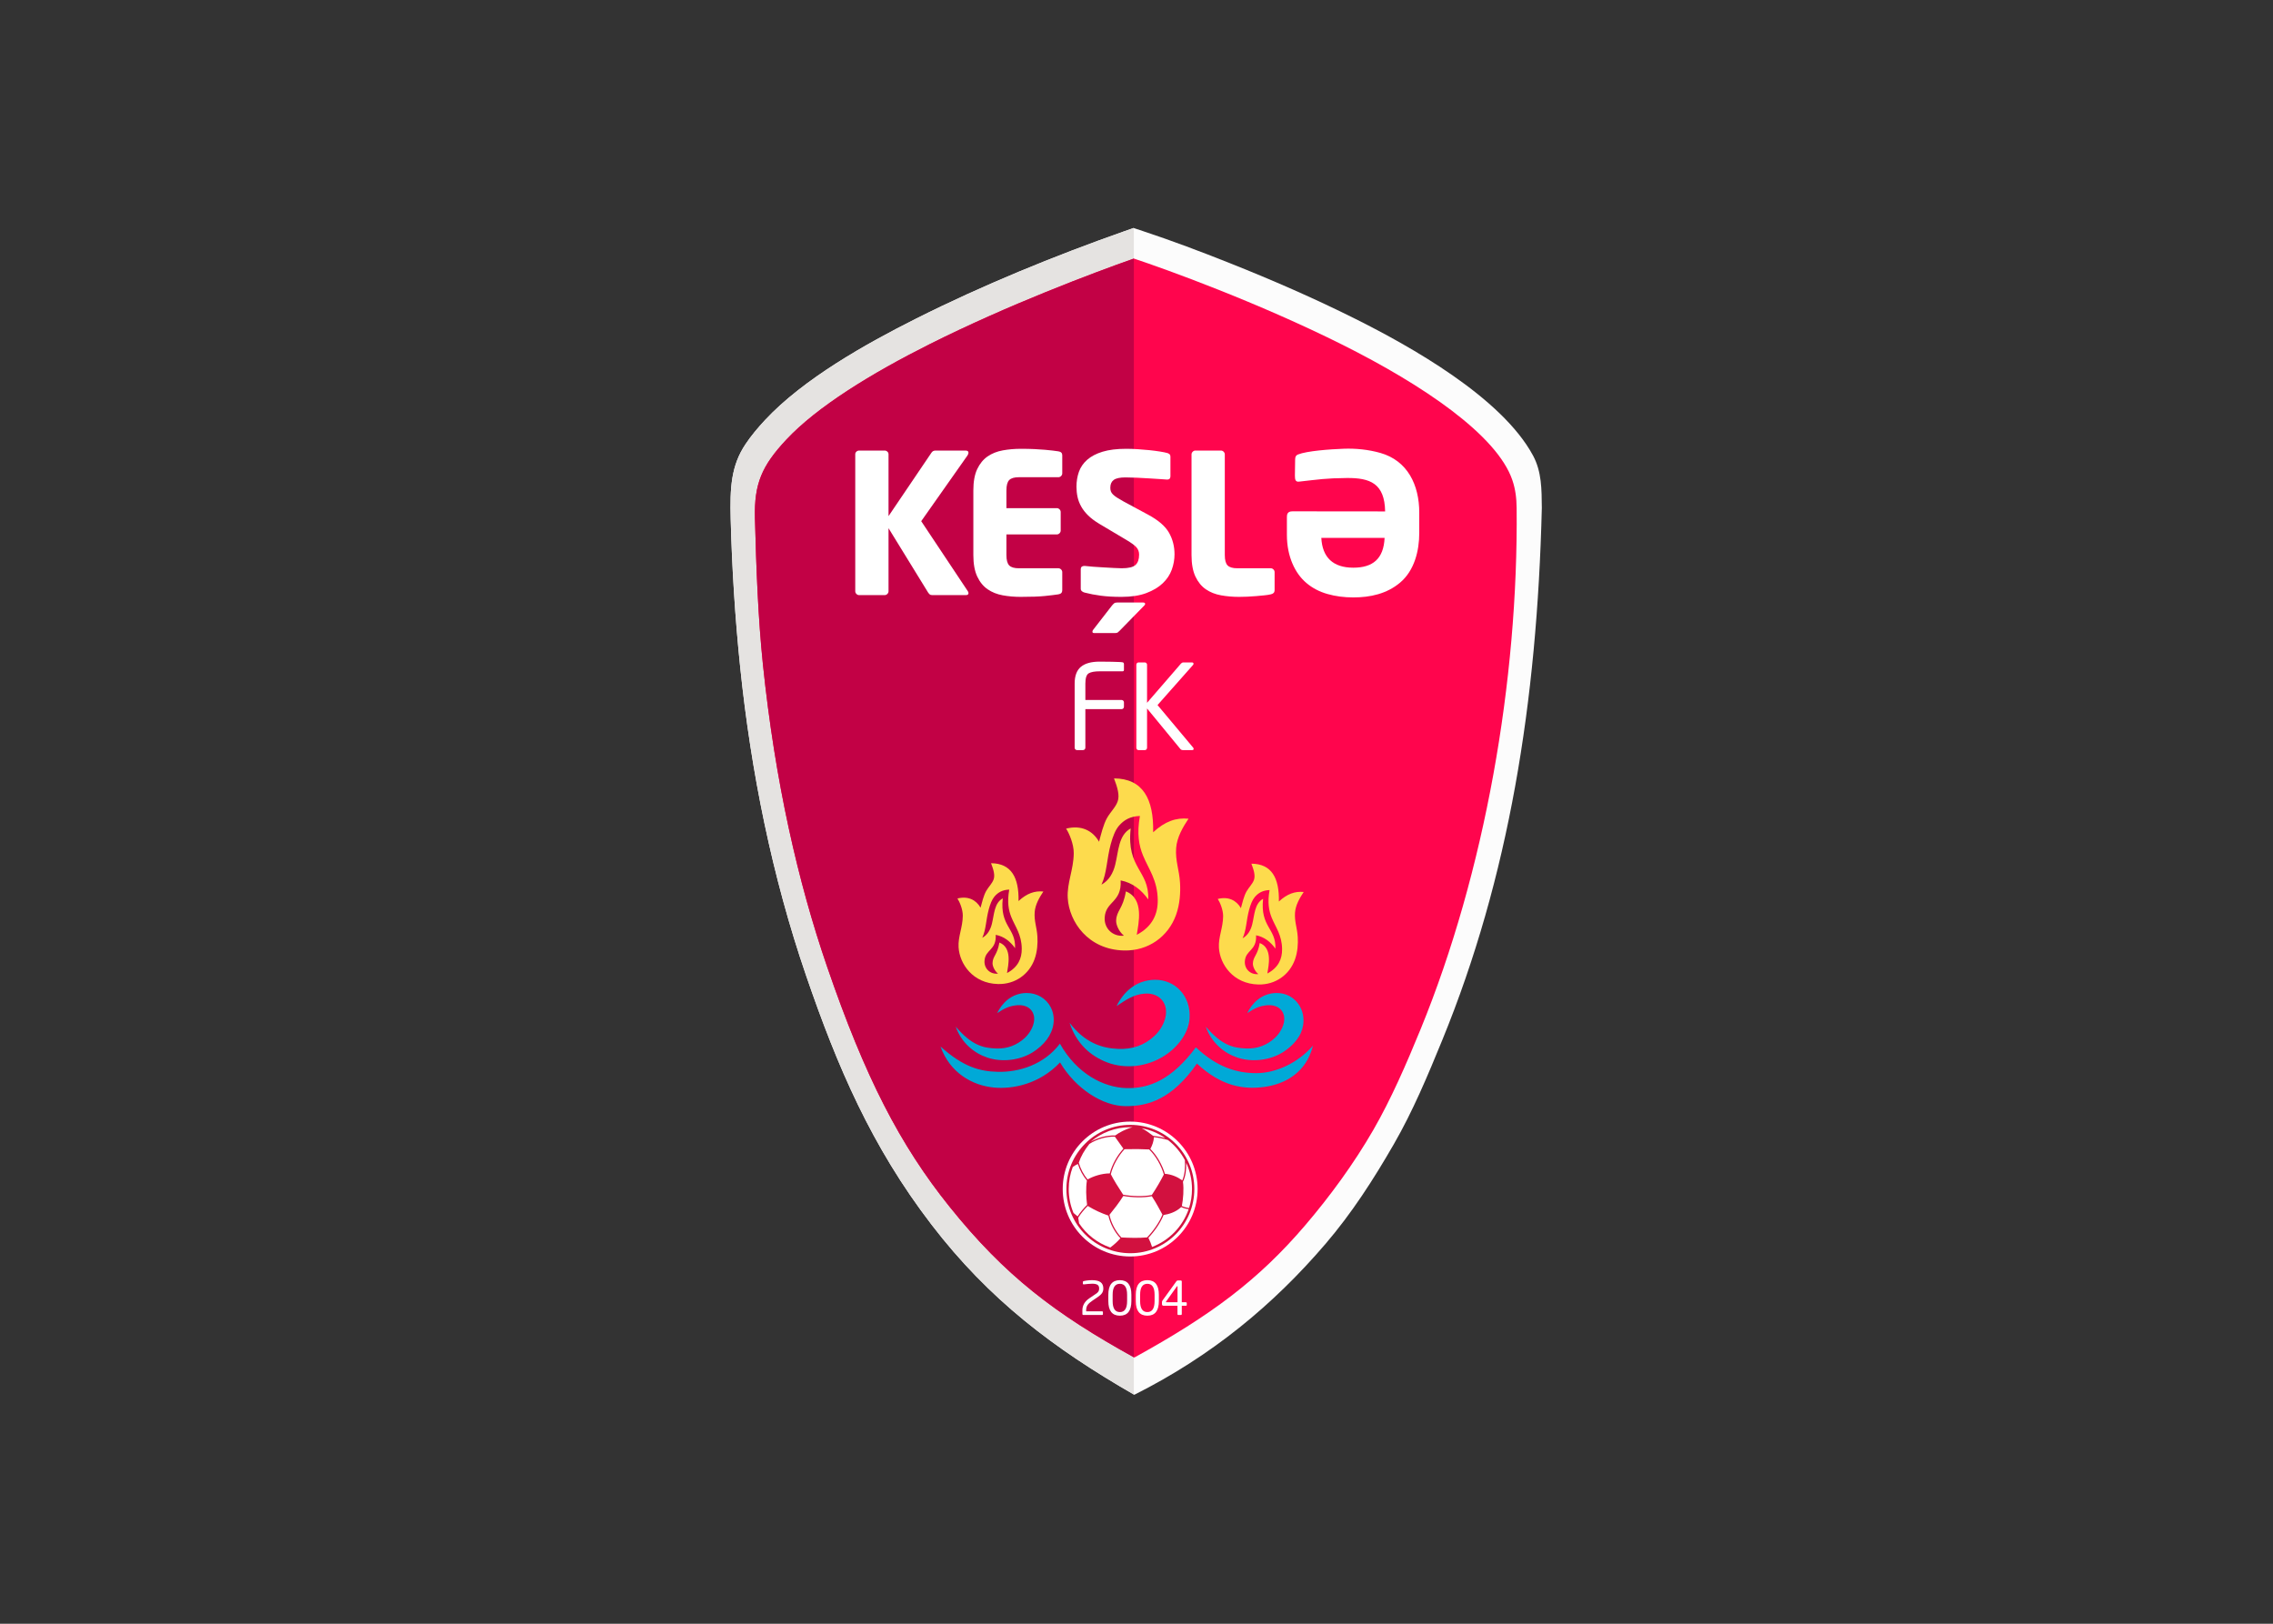 <svg clip-rule="evenodd" fill-rule="evenodd" stroke-linejoin="round" stroke-miterlimit="2" viewBox="0 0 560 400" xmlns="http://www.w3.org/2000/svg"><rect x="0" y="0" width="560" height="400" fill="#333333" stroke="none"/><g transform="matrix(.507 0 0 .507 129.014 -13.538)"><path d="m300.933 138.989c14.119 4.672 28.199 9.994 42.014 15.487 20.78 8.261 41.4 17.244 61.399 27.252 25.96 12.989 70.875 37.894 86.167 66.364 4.226 7.868 4.164 16.453 4.253 25.37-2.311 94.712-16.079 179.687-48.371 258.591-7.04 17.203-14.289 34.535-23.584 50.657-9.874 17.128-20.342 33.401-33.19 48.406-25.322 29.572-55.288 54.428-92.888 73.294-39.241-22.548-70.546-46.216-98.465-82.579-29.264-38.113-45.792-76.747-61.001-121.053-16.587-48.323-26.774-99.054-32.036-149.815-2.476-23.891-3.997-48.013-4.626-72.017-.4-15.279.166-25.963 7.277-36.535 2.571-3.823 5.705-7.634 9.446-11.642 18.693-20.027 49.103-37.076 73.48-49.308 32.34-16.226 66.894-30.34 101.033-42.383l4.531-1.598z" fill="#fcfcfc"/><path d="m296.517 704.285c-39.139-22.51-70.382-46.158-98.249-82.454-29.264-38.113-45.792-76.747-61.001-121.053-16.587-48.323-26.774-99.054-32.036-149.815-2.476-23.891-3.997-48.013-4.626-72.017-.4-15.279.166-25.963 7.277-36.535 2.571-3.823 5.705-7.634 9.446-11.642 18.693-20.027 49.103-37.076 73.48-49.308 32.34-16.226 66.894-30.34 101.033-42.383l4.531-1.598.145.048z" fill="#e5e3e1"/><path d="m296.517 152.334c15.868 5.251 60.251 21.304 101.539 41.964 38.851 19.441 74.887 43.753 82.377 65.653 1.562 4.567 2.044 8.941 2.091 13.651.839 83.911-15.51 177.057-46.644 253.126-7.023 17.161-14.385 34.056-22.979 48.961-9.485 16.45-21.066 32.249-33.063 46.299-22.706 26.591-45.72 43.756-83.094 64.329-38.496-21.259-62.821-39.688-89.781-73.283-24.059-29.982-40.973-62.638-59.575-116.82-14.022-40.841-25.18-89.417-31.123-146.701-2.317-22.339-3.22-45.966-3.875-70.936-.445-16.936 3.424-25.586 15.214-38.217 15.003-16.074 41.545-32.304 69.508-46.335 38.32-19.227 79.742-34.754 99.405-41.691z" fill="#ff054d" fill-rule="nonzero"/><path d="m296.517 686.192c-38.364-21.207-62.647-39.629-89.554-73.158-24.059-29.982-40.973-62.638-59.575-116.82-14.022-40.841-25.18-89.417-31.123-146.701-2.317-22.339-3.22-45.966-3.875-70.936-.445-16.936 3.424-25.586 15.214-38.217 15.003-16.074 41.545-32.304 69.508-46.335 38.32-19.227 79.742-34.754 99.405-41.691z" fill="#c20145" fill-rule="nonzero"/><path d="m263.595 429.318c1.489 2.266 3.757 7.507 3.714 11.963-.078 8.097-3.368 14.434-2.916 21.806.703 11.483 9.839 25.041 27.341 25.442 11.846.271 21.487-6.752 25.265-17.228 1.916-5.312 2.234-10.987 1.955-15.653-.383-6.398-2.335-10.637-1.886-16.876.379-5.27 3.303-10.195 6.002-14.274-5.988-.602-11.408 1.266-17.176 6.592.342-16.217-4.989-26.099-19.022-26.183 1.743 4.527 2.773 8.235 1.807 11.103-.965 2.868-3.473 5.123-5.177 8.103-1.785 3.122-2.96 8.096-3.896 11.57-3.079-5.359-8.586-8.251-16.011-6.365zm35.858-6.148c-4.53.14-7.744 1.864-10.266 4.867-1.693 2.017-2.915 5.195-3.875 8.736-2.024 7.467-1.828 13.914-4.527 19.76 3.672-2.025 5.667-5.637 6.662-9.634 1.658-6.664 1.573-14.404 7.528-17.67-2.108 19.583 9.052 20.293 8.525 34.475-3.315-4.611-7.625-8.123-13.399-9.22.61 10.804-7.327 10.008-7.762 18.095-.284 5.284 3.96 9.341 9.342 8.755-2.578-2.147-3.827-5.405-3.773-7.285.142-4.985 3.307-5.594 4.732-14.238 9.045 3.556 6.119 15.712 5.284 21.112 7.591-4.007 10.284-10.042 10.202-16.876-.118-9.764-4.431-15.008-7.16-21.679-1.991-4.868-3.034-10.497-1.513-19.198z" fill="#fddb4d"/><path d="m337.294 463.49c1.045 1.591 2.637 5.27 2.607 8.398-.055 5.684-2.365 10.133-2.048 15.307.494 8.062 6.908 17.579 19.194 17.861 8.315.19 15.084-4.74 17.736-12.094 1.345-3.73 1.569-7.713 1.372-10.989-.269-4.491-1.639-7.467-1.324-11.847.266-3.699 2.319-7.157 4.213-10.02-4.203-.422-8.008.889-12.057 4.628.24-11.385-3.502-18.322-13.353-18.381 1.223 3.178 1.946 5.781 1.268 7.795-.677 2.013-2.438 3.596-3.634 5.688-1.253 2.191-2.078 5.683-2.736 8.122-2.16-3.762-6.026-5.792-11.238-4.468zm25.172-4.316c-3.18.098-5.437 1.309-7.207 3.417-1.188 1.415-2.047 3.646-2.721 6.132-1.421 5.242-1.283 9.768-3.177 13.872 2.577-1.422 3.978-3.957 4.676-6.764 1.164-4.677 1.104-10.111 5.285-12.403-1.48 13.747 6.354 14.245 5.984 24.201-2.327-3.237-5.352-5.703-9.406-6.473.429 7.585-5.143 7.026-5.448 12.703-.2 3.709 2.779 6.557 6.558 6.146-1.81-1.507-2.687-3.794-2.649-5.114.099-3.499 2.321-3.928 3.322-9.995 6.35 2.496 4.295 11.029 3.71 14.821 5.328-2.814 7.219-7.05 7.161-11.848-.083-6.854-3.11-10.535-5.026-15.218-1.398-3.418-2.13-7.369-1.062-13.477z" fill="#fddb4d"/><path d="m210.785 463.263c1.045 1.591 2.637 5.27 2.607 8.398-.055 5.684-2.365 10.133-2.048 15.308.494 8.061 6.908 17.579 19.195 17.86 8.315.19 15.083-4.74 17.735-12.094 1.346-3.729 1.569-7.713 1.373-10.989-.27-4.491-1.64-7.467-1.325-11.846.266-3.7 2.32-7.157 4.214-10.021-4.204-.422-8.009.89-12.058 4.628.24-11.384-3.502-18.322-13.353-18.38 1.224 3.177 1.946 5.781 1.269 7.794-.678 2.013-2.439 3.596-3.635 5.688-1.253 2.192-2.078 5.683-2.735 8.122-2.161-3.762-6.027-5.792-11.239-4.468zm25.172-4.316c-3.18.098-5.437 1.309-7.207 3.417-1.188 1.415-2.046 3.646-2.721 6.132-1.421 5.242-1.283 9.768-3.177 13.872 2.578-1.422 3.978-3.957 4.677-6.763 1.164-4.678 1.103-10.112 5.284-12.404-1.48 13.747 6.355 14.245 5.985 24.201-2.327-3.237-5.353-5.703-9.407-6.473.429 7.585-5.143 7.026-5.448 12.703-.199 3.709 2.78 6.557 6.558 6.146-1.81-1.507-2.687-3.794-2.649-5.114.1-3.499 2.321-3.927 3.322-9.995 6.35 2.496 4.295 11.03 3.71 14.821 5.328-2.814 7.219-7.05 7.161-11.848-.083-6.854-3.11-10.535-5.026-15.218-1.398-3.417-2.13-7.369-1.062-13.477z" fill="#fddb4d"/><path d="m265.279 523.669c3.304 10.126 10.219 16.151 18.154 19.2 9.03 3.469 19.499 2.11 27.659-3.021 6.779-4.263 12.025-11.133 12.503-18.376.703-10.636-6.873-18.835-16.897-18.704-9.398.122-15.412 6.279-18.573 12.777 4.742-3.161 8.334-5.655 13.699-6.059 4.065-.307 7.245 1.287 8.935 3.896 3.365 5.195.17 12.578-4.18 16.629-5.067 4.719-10.855 6.583-17.564 6.341-8.058-.29-16.289-2.969-23.736-12.683z" fill="#00a9d7"/><path d="m331.478 525.542c2.848 8.012 9.033 12.915 15.34 15.024 7.064 2.362 15.711 1.424 22.095-2.59 3.15-1.98 5.956-4.6 7.795-7.588 2.838-4.612 3.084-10.477.208-15.169-2.288-3.735-6.311-6.093-11.09-6.031-7.353.095-11.993 5.125-14.204 9.771 3.711-2.474 6.143-3.519 9.813-3.834 4.132-.356 7.691 1.723 8.14 5.897.375 3.488-1.904 7.545-4.456 9.922-3.964 3.692-8.686 5.391-13.934 5.203-6.304-.225-11.861-1.424-19.707-10.605z" fill="#00a9d7"/><path d="m209.957 525.542c2.849 8.012 9.033 12.915 15.339 15.024 7.064 2.362 15.712 1.424 22.096-2.59 2.652-1.667 5.061-3.789 6.854-6.201 3.404-4.582 4.522-10.491 1.873-15.67-2.171-4.244-6.667-6.984-11.814-6.917-7.353.095-11.993 5.125-14.204 9.771 3.711-2.474 6.143-3.519 9.813-3.834 4.132-.356 7.691 1.723 8.14 5.897.375 3.488-1.904 7.545-4.456 9.922-3.964 3.692-8.686 5.391-13.934 5.203-6.304-.225-11.861-1.424-19.707-10.605z" fill="#00a9d7"/><path d="m202.566 535.198c10.921 9.8 18.858 12.078 27.8 12.29 10.457.248 22.527-3.527 30.222-13.684 8.177 14.573 21.129 21.252 32.252 21.585 11.123.332 22.078-4.069 33.814-19.81 10.189 9.616 19.849 12.562 29.398 12.551 9.549-.01 20.261-4.979 27.503-13.385-3.165 12.962-13.353 18.723-23.799 20.103-9.787 1.293-20.624-.212-32.589-11.366-12.016 17.187-23.537 20.746-34.661 20.691-11.123-.056-24.292-8.459-31.858-21.252-10.024 10.597-23.058 13.045-31.994 12.224-10.784-.992-21.581-7.278-26.088-19.947z" fill="#00a9d7"/><path d="m294.723 571.668c18.097 0 32.772 14.675 32.772 32.772 0 18.096-14.675 32.772-32.772 32.772-18.096 0-32.772-14.676-32.772-32.772 0-18.097 14.676-32.772 32.772-32.772z" fill="#fff"/><path d="m294.82 573.255c17.167 0 31.088 13.965 31.088 31.185s-13.921 31.185-31.088 31.185c-17.166 0-31.088-13.965-31.088-31.185s13.922-31.185 31.088-31.185z" fill="#d2113f"/><g fill="#fff"><path d="m294.82 574.389c.353 0 .704.008 1.054.02-3.296.843-6.557 2.612-8.37 3.986-4.058-.102-8.308.972-11.899 3.018l-.011-.014c5.203-4.375 11.908-7.01 19.226-7.01zm5.512.509c4.176.781 8.048 2.429 11.422 4.754-1.92-.49-3.895-.859-5.852-1.066-1.959-1.513-3.854-2.811-5.57-3.688zm12.76 5.732c3.389 2.622 6.203 5.955 8.219 9.777.219 3.284-.017 7.031-1.255 9.82-2.483-1.739-5.175-2.919-8.455-3.188-1.284-4.303-3.833-8.872-7.067-12.086.947-1.763 1.648-3.755 1.743-5.732 2.294.271 4.606.762 6.815 1.409zm8.872 11.091c1.802 3.863 2.81 8.173 2.81 12.719 0 3.216-.505 6.315-1.439 9.221-1.23-.154-2.375-.455-3.5-.969.657-3.281 1.057-8.168.542-11.768 1.286-2.569 1.67-6.002 1.587-9.203zm1.183 22.509c-2.905 8.457-9.467 15.206-17.789 18.346-.413-1.369-.993-2.884-1.779-4.439 2.906-3.065 5.891-7.269 7.377-11.078 2.419-.372 5.964-1.352 8.568-3.861 1.165.541 2.351.864 3.623 1.032zm-38.078 18.631c-6.244-2.157-11.555-6.326-15.162-11.735l-.428-2.726c1.223-2.001 2.862-3.995 4.632-5.742 3.364 2.07 6.689 3.543 10.033 4.691.813 3.826 3.048 8.108 5.851 10.993-1.431 1.656-3.054 3.109-4.926 4.519zm-17.88-16.802c-1.496-3.574-2.323-7.5-2.323-11.619 0-3.774.695-7.385 1.962-10.713.939-.692 1.805-1.127 2.498-1.46.92 2.975 2.402 5.692 4.379 8.051-.549 3.502-.43 7.734.084 11.83-1.734 1.699-3.349 3.633-4.592 5.59zm17.477.898c2.179-2.704 4.561-5.691 6.727-9.152 4.036.747 9.779.965 13.847.122 2.291 3.502 3.767 6.437 5.161 8.932-1.494 3.823-4.547 8.071-7.46 11.092-4.183.363-8.51.21-12.479.026-2.811-2.872-5.054-7.218-5.796-11.02zm2.605-37.977 4.157 5.844c-2.947 3.245-5.49 7.674-6.614 12.026-3.888-.021-8.11 1.41-10.783 2.939-1.963-2.385-3.413-5.136-4.277-8.151.955-2.96 2.76-6.14 5.146-9.108 3.629-2.345 8.104-3.612 12.371-3.55zm4.71 6.112c4.434-.115 8.316-.075 11.974.118 3.287 3.194 5.875 7.845 7.134 12.178-1.473 2.859-3.391 6.279-5.852 9.938-4.056.87-9.925.632-13.927-.137-2.532-3.851-4.599-7.216-5.988-9.942 1.079-4.395 3.672-8.909 6.659-12.155z"/><path d="m216.157 246.661c0 .379-.157.82-.473 1.324l-22.5 31.954 22.595 33.939c.252.315.378.662.378 1.04 0 .63-.441.945-1.323.945h-16.261c-.567 0-.993-.126-1.276-.378-.284-.252-.552-.567-.804-.945l-19.191-31.198v30.63c0 .505-.189.946-.567 1.324s-.82.567-1.324.567h-12.384c-.504 0-.946-.189-1.324-.567s-.567-.819-.567-1.324v-66.554c0-.504.189-.93.567-1.276.378-.347.82-.52 1.324-.52h12.384c.504 0 .946.173 1.324.52.378.346.567.772.567 1.276v30.063l20.798-30.725c.442-.756 1.135-1.134 2.08-1.134h14.464c1.009 0 1.513.346 1.513 1.04z"/><path d="m261.722 313.5c0 1.134-.63 1.796-1.89 1.985-1.639.252-3.829.52-6.571.804-2.741.283-6.664.425-11.77.425-3.025 0-5.924-.252-8.697-.756-2.773-.505-5.215-1.481-7.327-2.931-2.111-1.449-3.797-3.513-5.057-6.192-1.261-2.679-1.891-6.161-1.891-10.447v-31.386c0-4.286.63-7.752 1.891-10.399 1.26-2.647 2.946-4.696 5.057-6.145 2.112-1.45 4.569-2.427 7.374-2.931s5.72-.756 8.745-.756c2.521 0 4.743.047 6.665.142 1.922.094 3.608.205 5.058.331 1.449.126 2.694.252 3.734.378s1.969.252 2.789.378c1.26.189 1.89.819 1.89 1.891v8.792c0 .504-.189.945-.567 1.323s-.819.567-1.323.567h-19.191c-2.206 0-3.766.457-4.68 1.371s-1.371 2.6-1.371 5.058v8.603h24.485c.505 0 .946.189 1.324.567s.567.819.567 1.323v8.982c0 .504-.189.945-.567 1.323s-.819.567-1.324.567h-24.485v10.021c0 2.458.457 4.144 1.371 5.058s2.474 1.371 4.68 1.371h19.191c.504 0 .945.189 1.323.567s.567.819.567 1.324z"/><path d="m316.277 296.01c0 2.521-.441 5.011-1.324 7.469-.882 2.458-2.347 4.664-4.396 6.617-2.048 1.954-4.711 3.546-7.988 4.775-3.277 1.228-7.311 1.843-12.101 1.843-3.782 0-7.106-.189-9.974-.567s-5.499-.883-7.894-1.513c-.504-.126-.945-.346-1.323-.662-.378-.315-.567-.724-.567-1.228v-9.265c0-.694.157-1.166.472-1.418s.725-.378 1.229-.378h.284c.945.126 2.253.252 3.923.378s3.388.236 5.152.331c1.765.094 3.451.189 5.058.283 1.607.095 2.883.142 3.829.142 3.277 0 5.499-.536 6.665-1.607s1.749-2.742 1.749-5.01c0-1.387-.426-2.569-1.276-3.546-.851-.977-2.506-2.19-4.964-3.639l-13.046-7.753c-2.206-1.323-4.018-2.678-5.436-4.065-1.418-1.386-2.552-2.836-3.403-4.348-.851-1.513-1.45-3.073-1.796-4.68-.347-1.607-.52-3.262-.52-4.963 0-2.584.394-4.995 1.181-7.232.788-2.238 2.128-4.192 4.018-5.862 1.891-1.67 4.381-2.978 7.469-3.923s6.933-1.418 11.533-1.418c1.702 0 3.546.063 5.531.189s3.892.284 5.719.473c1.828.189 3.53.409 5.105.661 1.576.253 2.805.504 3.687.757.378.126.709.315.993.567s.425.63.425 1.134v9.549c0 .441-.11.819-.33 1.134-.221.315-.647.473-1.277.473h-.189c-.693-.063-1.812-.142-3.356-.236-1.544-.095-3.293-.205-5.247-.332-1.954-.125-3.955-.236-6.003-.33-2.048-.095-3.86-.142-5.436-.142-2.71 0-4.617.409-5.719 1.229-1.103.819-1.655 2.08-1.655 3.781 0 .694.095 1.292.284 1.797.189.504.52.992.993 1.465.472.473 1.118.977 1.938 1.513.819.535 1.859 1.15 3.119 1.843l12.101 6.523c4.916 2.647 8.272 5.546 10.068 8.698 1.796 3.151 2.695 6.649 2.695 10.493zm-14.276 24.107c0 .253-.126.505-.378.757l-12.006 12.29c-.378.378-.693.661-.945.851-.252.189-.694.283-1.324.283h-10.115c-.568 0-.851-.22-.851-.662 0-.315.126-.63.378-.945l9.17-11.817c.441-.505.804-.867 1.087-1.087.284-.221.772-.331 1.466-.331h12.478c.694 0 1.04.22 1.04.661z"/><path d="m364.911 313.5c0 1.071-.63 1.733-1.891 1.985-.756.189-1.765.347-3.025.473-1.261.126-2.6.252-4.018.378s-2.852.22-4.301.283c-1.45.064-2.805.095-4.065.095-3.026 0-5.941-.252-8.745-.756-2.805-.505-5.263-1.481-7.374-2.931-2.112-1.449-3.797-3.513-5.058-6.192-1.26-2.679-1.891-6.161-1.891-10.447v-48.876c0-.504.19-.945.568-1.323s.819-.567 1.323-.567h12.385c.504 0 .945.189 1.323.567s.567.819.567 1.323v48.876c0 2.458.457 4.144 1.371 5.058s2.474 1.371 4.68 1.371h16.26c.504 0 .946.189 1.324.567s.567.819.567 1.324z"/><path d="m435.204 285.651c0 8.751-2.384 18.299-9.311 24.136-6.45 5.435-14.462 7.193-22.736 7.193-4.474 0-8.661-.553-12.558-1.659-3.898-1.105-7.29-2.874-10.177-5.307s-5.161-5.576-6.821-9.43c-1.659-3.853-2.716-8.529-2.716-14.026v-8.525c0-1.322.176-2.883 2.692-2.881l45.045.045c-.227-13.616-7.31-16.336-18.609-16.242-10.22.085-13.794.724-23.25 1.771-1.597.177-2.016-.832-1.985-2.968l.112-7.754c.019-1.314.342-2.056 1.354-2.462 4.383-1.754 15.542-2.55 22.191-2.8 5.931-.223 12.098.4 17.873 2.037 13.203 3.745 18.896 15.563 18.896 28.954zm-47.592 2.408c.483 9.381 5.6 14.478 15.545 14.478 9.469 0 14.743-4.306 15.205-14.478z"/><path d="m291.7 370.119c0 .315-.115.583-.344.812-.219.219-.487.334-.812.334h-17.592v18.748c0 .316-.115.583-.335.812-.229.22-.496.334-.811.334h-2.913c-.316 0-.593-.114-.812-.334-.229-.229-.335-.496-.335-.812v-31.174c0-3.725 1.003-6.437 3.018-8.127 2.016-1.691 5.072-2.531 9.179-2.531.372 0 2.311.019 5.816.066 3.515.048 5.378.172 5.597.363.229.201.344.44.344.717v2.855c0 .468-.22.698-.649.698h-11.051c-2.502 0-4.298.324-5.396.964-1.108.65-1.652 2.312-1.652 4.995v7.975h17.592c.325 0 .593.115.812.335.229.229.344.496.344.811z"/><path d="m308.021 369.279 17.268 20.62c.181.191.277.42.277.697 0 .372-.258.564-.754.564h-4.451c-.545 0-.965-.192-1.261-.564l-16.17-19.665v19.082c0 .297-.105.564-.296.793-.2.239-.439.354-.745.354h-3.132c-.296 0-.545-.115-.736-.335-.2-.229-.296-.496-.296-.811v-40.353c0-.277.096-.525.306-.754.2-.22.468-.335.783-.335h3.018c.306 0 .563.105.774.325.21.21.324.468.324.764v18.529l16.504-19.083c.335-.353.717-.535 1.147-.535h4.116c.544 0 .812.21.812.64 0 .21-.077.392-.22.563z"/><path d="m273.338 663.843h7.687c.307 0 .46.132.46.388v.992c0 .27-.153.406-.46.406h-9.057c-.129 0-.235-.042-.323-.121-.091-.082-.137-.184-.137-.308v-1.83c0-2.413 1.164-4.389 3.488-5.923 1.883-1.255 3.024-2.033 3.434-2.337.407-.305.715-.636.921-.989.201-.349.304-.804.304-1.364 0-.834-.27-1.432-.806-1.789-.54-.357-1.411-.533-2.613-.533-.559 0-1.202.037-1.928.109l-2.119.221h-.087c-.248 0-.369-.131-.369-.398v-.789c0-.135.083-.245.247-.338.16-.091.669-.203 1.525-.331.852-.128 1.765-.192 2.731-.192 1.856 0 3.229.327 4.115.985.89.658 1.331 1.676 1.331 3.055 0 .876-.213 1.628-.646 2.263-.43.635-1.179 1.311-2.248 2.033l-2.263 1.518c-1.175.785-2.001 1.514-2.476 2.187-.476.669-.711 1.541-.711 2.612z"/><path d="m295.31 658.882c0 4.727-1.86 7.091-5.583 7.091-3.742 0-5.614-2.364-5.614-7.091v-3.074c0-4.727 1.872-7.09 5.614-7.09 3.723 0 5.583 2.363 5.583 7.09zm-2.073 0v-3.074c0-3.553-1.167-5.331-3.51-5.331-2.347 0-3.518 1.778-3.518 5.331v3.074c0 3.561 1.171 5.343 3.518 5.343 2.343 0 3.51-1.782 3.51-5.343z"/><path d="m308.663 658.882c0 4.727-1.86 7.091-5.583 7.091-3.742 0-5.614-2.364-5.614-7.091v-3.074c0-4.727 1.872-7.09 5.614-7.09 3.723 0 5.583 2.363 5.583 7.09zm-2.073 0v-3.074c0-3.553-1.167-5.331-3.51-5.331-2.347 0-3.518 1.778-3.518 5.331v3.074c0 3.561 1.171 5.343 3.518 5.343 2.343 0 3.51-1.782 3.51-5.343z"/><path d="m322.223 660.762c0 .263-.145.398-.434.398h-1.981v4.018c0 .3-.133.451-.392.451h-1.316c-.259 0-.388-.151-.388-.451v-4.018h-6.599c-.346 0-.589-.067-.726-.195-.141-.128-.209-.353-.209-.676v-.857c0-.309.091-.59.27-.838l6.762-9.358c.148-.244.369-.365.658-.365h1.346c.396 0 .594.166.594.497v10.082h1.981c.29 0 .434.139.434.41zm-4.488-1.312v-7.715c0-.09-.03-.132-.091-.132h-.023c-.057 0-.122.042-.186.132l-5.272 7.396c-.045.067-.068.131-.068.188 0 .09.06.131.178.131z"/></g></g></svg>
